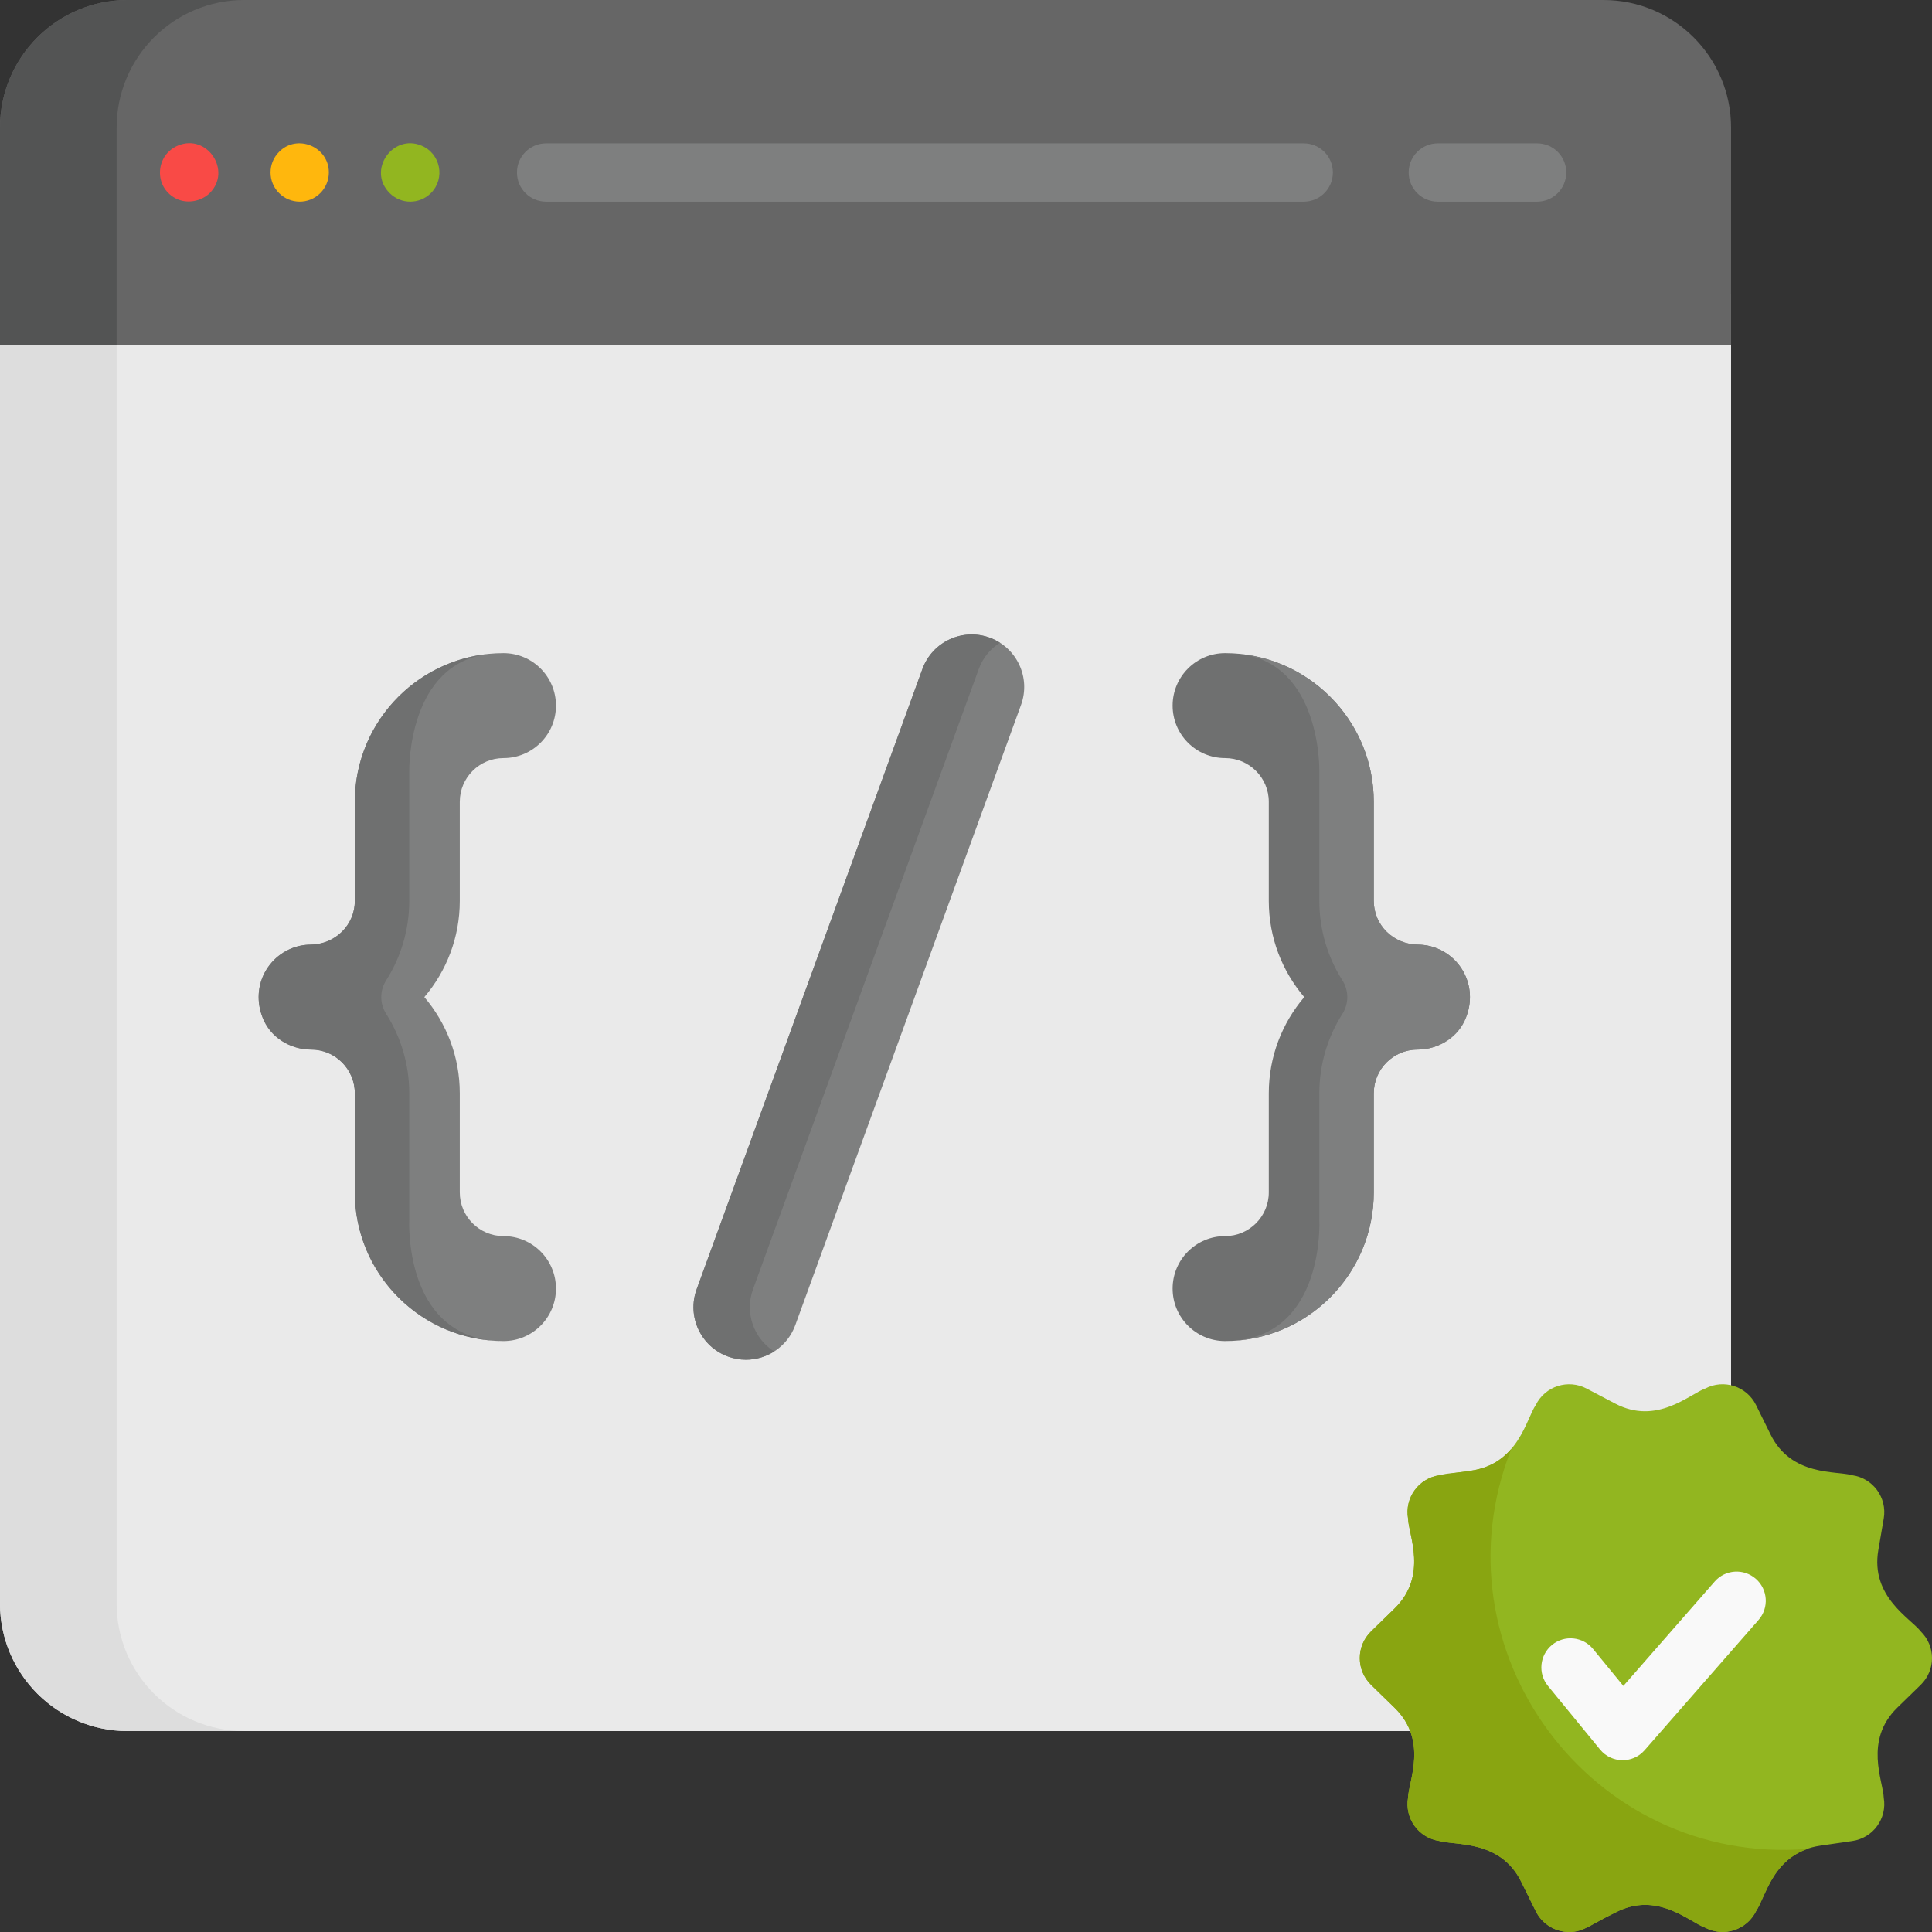 <?xml version="1.0" encoding="iso-8859-1"?>
<!-- Generator: Adobe Illustrator 19.0.0, SVG Export Plug-In . SVG Version: 6.00 Build 0)  -->
<svg version="1.1" id="Capa_1" xmlns="http://www.w3.org/2000/svg" xmlns:xlink="http://www.w3.org/1999/xlink" x="0px" y="0px"
	 viewBox="0 0 512 512" style="enable-background:new 0 0 512 512;" xml:space="preserve">
<rect x="0" y="0" width="512" height="512" fill="#333333" stroke="none"/>
<path style="fill:#EAEAEA;" d="M0,77.943C0,93.071,0,408.33,0,424.927c0,18.679,15.142,33.822,33.822,33.822h51.226
	c18.236,0,324.324,0,339.879,0c18.679,0,33.822-15.143,33.822-33.822c0-16.634,0-331.874,0-346.984
	C458.749,77.943,0,77.943,0,77.943z"/>
<path style="fill:#DDDDDD;" d="M30.907,424.927c0-16.634,0-331.874,0-346.984H0C0,93.071,0,408.33,0,424.927
	c0,18.679,15.142,33.822,33.822,33.822h30.907C46.05,458.748,30.907,443.606,30.907,424.927z"/>
<path style="fill:#92B620;" d="M509.01,432.336c-2.705-3.513-13.356-9.189-11.239-21.534l1.439-8.389
	c0.94-5.477-2.807-10.66-8.327-11.462c-4.212-1.242-16.141,0.398-21.668-10.804l-3.844-7.788c-2.464-4.993-8.546-6.969-13.474-4.378
	c-4.138,1.47-12.801,9.798-23.858,3.984l-7.579-3.984c-4.86-2.554-10.98-0.675-13.474,4.378
	c-2.511,3.667-4.635,15.559-17.014,17.357l-8.498,1.235c-5.511,0.801-9.269,5.975-8.327,11.462
	c0.116,4.351,5.349,15.156-3.592,23.871l-6.208,6.052c-3.988,3.885-3.986,10.282,0,14.167l6.208,6.051
	c8.992,8.765,3.71,19.455,3.592,23.871c-0.942,5.488,2.818,10.661,8.327,11.462c4.204,1.24,16.14-0.398,21.668,10.804l3.844,7.789
	c1.756,3.558,5.302,5.52,8.884,5.52c3.823,0,5.585-1.939,12.169-5.127c11.13-5.852,19.597,2.47,23.858,3.984
	c4.919,2.586,11.005,0.624,13.474-4.377c2.511-3.668,4.635-15.559,17.014-17.357l8.498-1.235c5.51-0.8,9.269-5.974,8.327-11.462
	c-0.116-4.351-5.349-15.156,3.592-23.871l6.208-6.052C512.997,442.617,512.997,436.221,509.01,432.336z"/>
<path style="fill:#89A511;" d="M400.536,383.917c-6.084,7.148-13.41,5.589-19.063,7.034c-5.511,0.801-9.269,5.975-8.327,11.462
	c0.116,4.351,5.349,15.156-3.592,23.871l-6.208,6.052c-3.987,3.885-3.986,10.282,0,14.167l6.208,6.051
	c8.992,8.765,3.71,19.455,3.592,23.871c-0.942,5.488,2.818,10.661,8.327,11.462c4.204,1.24,16.14-0.398,21.668,10.804l3.844,7.789
	c1.756,3.558,5.302,5.52,8.884,5.52c3.823,0,5.585-1.939,12.169-5.127c11.13-5.853,19.597,2.471,23.858,3.984
	c4.92,2.586,11.005,0.624,13.474-4.377c2.875-4.568,4.208-13.133,13.68-16.501C421.718,494.577,379.389,437.409,400.536,383.917z"/>
<path style="fill:#F9F9F9;" d="M424.037,463.645l-13.811-16.856c-2.705-3.301-2.221-8.17,1.079-10.874
	c3.302-2.702,8.169-2.221,10.874,1.081l8.027,9.796l24.2-27.666c2.809-3.213,7.691-3.538,10.903-0.729
	c3.212,2.81,3.538,7.692,0.728,10.903l-30.208,34.535C432.66,467.46,427.039,467.31,424.037,463.645z"/>
<path style="fill:#666666;" d="M458.749,33.822C458.749,15.142,443.606,0,424.927,0H33.822C15.142,0,0,15.142,0,33.822V91.42
	h458.749V33.822z"/>
<path style="fill:#535454;" d="M64.729,0H33.822C15.142,0,0,15.142,0,33.822V91.42h30.907V33.822C30.907,15.142,46.05,0,64.729,0z"
	/>
<path style="fill:#F94A46;" d="M45.826,52.135c-5.045-3.315-4.471-11.102,1.329-13.558c7.732-3.254,14.37,6.678,8.418,12.59
	C53.429,53.324,49.16,54.391,45.826,52.135z"/>
<path style="fill:#FFB70D;" d="M73.961,51.167c-2.981-2.961-3.055-7.865,0-10.921c4.719-4.847,13.187-1.44,13.187,5.46
	c0,2.04-0.825,4.028-2.267,5.461C81.793,54.255,76.889,54.114,73.961,51.167z"/>
<path style="fill:#92B620;" d="M103.262,51.167c-6.049-6.051,0.847-15.777,8.417-12.59c5.087,2.106,6.392,8.711,2.514,12.59
	C111.178,54.18,106.284,54.189,103.262,51.167z"/>
<g>
	<path style="fill:#7E7F7F;" d="M345.501,53.437H144.728c-4.267,0-7.727-3.459-7.727-7.727s3.459-7.727,7.727-7.727h200.773
		c4.267,0,7.727,3.459,7.727,7.727S349.768,53.437,345.501,53.437z"/>
	<path style="fill:#7E7F7F;" d="M407.348,53.437H381.04c-4.267,0-7.727-3.459-7.727-7.727s3.459-7.727,7.727-7.727h26.308
		c4.267,0,7.727,3.459,7.727,7.727S411.616,53.437,407.348,53.437z"/>
	<path style="fill:#7E7F7F;" d="M270.586,186.808l-59.83,164.381c-2.055,5.647-7.39,9.155-13.07,9.155
		c-1.58,0-3.185-0.271-4.756-0.843c-7.218-2.627-10.94-10.608-8.312-17.826l59.83-164.381c2.628-7.218,10.607-10.938,17.826-8.313
		C269.491,171.609,273.214,179.59,270.586,186.808"/>
</g>
<path style="fill:#6F7070;" d="M199.556,341.675l59.83-164.381c1.091-2.996,3.111-5.376,5.608-6.963
	c-0.84-0.535-1.745-0.995-2.72-1.35c-7.219-2.625-15.198,1.095-17.826,8.313l-59.83,164.381c-2.628,7.217,1.095,15.199,8.313,17.826
	c1.57,0.572,3.176,0.843,4.756,0.843c2.669,0,5.256-0.783,7.467-2.189C199.768,354.73,197.282,347.92,199.556,341.675z"/>
<path style="fill:#7E7F7F;" d="M133.427,327.582c-6.386,0-11.58-5.194-11.58-11.58V289.73c0-9.714-3.541-18.612-9.391-25.488
	c5.85-6.876,9.391-15.774,9.391-25.488v-26.272c0-6.385,5.195-11.58,11.58-11.58c7.682,0,13.908-6.227,13.908-13.908
	c0-7.682-6.227-13.908-13.908-13.908c-21.724,0-39.397,17.673-39.397,39.396v26.272c0,6.385-5.195,11.58-11.579,11.58
	c-7.682,0-13.908,6.227-13.908,13.908c0,7.682,6.227,13.908,13.908,13.908c6.385,0,11.579,5.195,11.579,11.58v26.272
	c0,21.723,17.673,39.396,39.397,39.396c7.682,0,13.908-6.227,13.908-13.908C147.335,333.808,141.109,327.582,133.427,327.582z"/>
<g>
	<path style="fill:#6F7070;" d="M108.454,323.214V289.73c0-7.74-2.248-14.962-6.121-21.056c-1.723-2.711-1.723-6.152,0-8.863
		c3.873-6.094,6.121-13.316,6.121-21.056V204.24c0,0-0.533-28.622,21.369-30.967c-20.038,1.828-35.792,18.702-35.792,39.209v26.272
		c0,6.476-5.297,11.493-11.772,11.581c-9.317,0.127-16.42,9.414-12.713,19.264c2.004,5.324,7.265,8.529,12.953,8.551
		c6.363,0.025,11.532,5.21,11.532,11.58v26.272c0,20.881,16.335,37.997,36.896,39.294
		C106.861,353.344,108.454,323.214,108.454,323.214z"/>
	<path style="fill:#6F7070;" d="M131.33,355.318c0.304,0.016,0.606,0.041,0.912,0.05c0.003-0.005,0.004-0.01,0.007-0.015
		C131.942,355.342,131.628,355.338,131.33,355.318z"/>
	<path style="fill:#6F7070;" d="M324.665,327.582c6.386,0,11.58-5.194,11.58-11.58V289.73c0-9.714,3.541-18.612,9.391-25.488
		c-5.85-6.876-9.391-15.774-9.391-25.488v-26.272c0-6.385-5.194-11.58-11.58-11.58c-7.682,0-13.908-6.227-13.908-13.908
		c0-7.682,6.227-13.908,13.908-13.908c21.724,0,39.397,17.673,39.397,39.396v26.272c0,6.385,5.194,11.58,11.579,11.58
		c7.682,0,13.908,6.227,13.908,13.908c0,7.682-6.227,13.908-13.908,13.908c-6.385,0-11.579,5.195-11.579,11.58v26.272
		c0,21.723-17.673,39.396-39.397,39.396c-7.682,0-13.908-6.227-13.908-13.908C310.756,333.808,316.983,327.582,324.665,327.582z"/>
</g>
<g>
	<path style="fill:#7E7F7F;" d="M349.638,323.214V289.73c0-7.74,2.248-14.962,6.121-21.056c1.723-2.711,1.723-6.152,0-8.863
		c-3.873-6.094-6.121-13.316-6.121-21.056V204.24c0,0,0.533-28.622-21.369-30.967c20.038,1.828,35.792,18.702,35.792,39.209v26.272
		c0,6.476,5.297,11.493,11.772,11.581c9.317,0.127,16.42,9.414,12.713,19.264c-2.004,5.324-7.265,8.529-12.953,8.551
		c-6.363,0.025-11.532,5.21-11.532,11.58v26.272c0,20.881-16.335,37.997-36.896,39.294
		C351.23,353.344,349.638,323.214,349.638,323.214z"/>
	<path style="fill:#7E7F7F;" d="M326.762,355.318c-0.304,0.016-0.606,0.041-0.912,0.05c-0.003-0.005-0.004-0.01-0.007-0.015
		C326.15,355.342,326.463,355.338,326.762,355.318z"/>
</g>
<g>
</g>
<g>
</g>
<g>
</g>
<g>
</g>
<g>
</g>
<g>
</g>
<g>
</g>
<g>
</g>
<g>
</g>
<g>
</g>
<g>
</g>
<g>
</g>
<g>
</g>
<g>
</g>
<g>
</g>
</svg>
